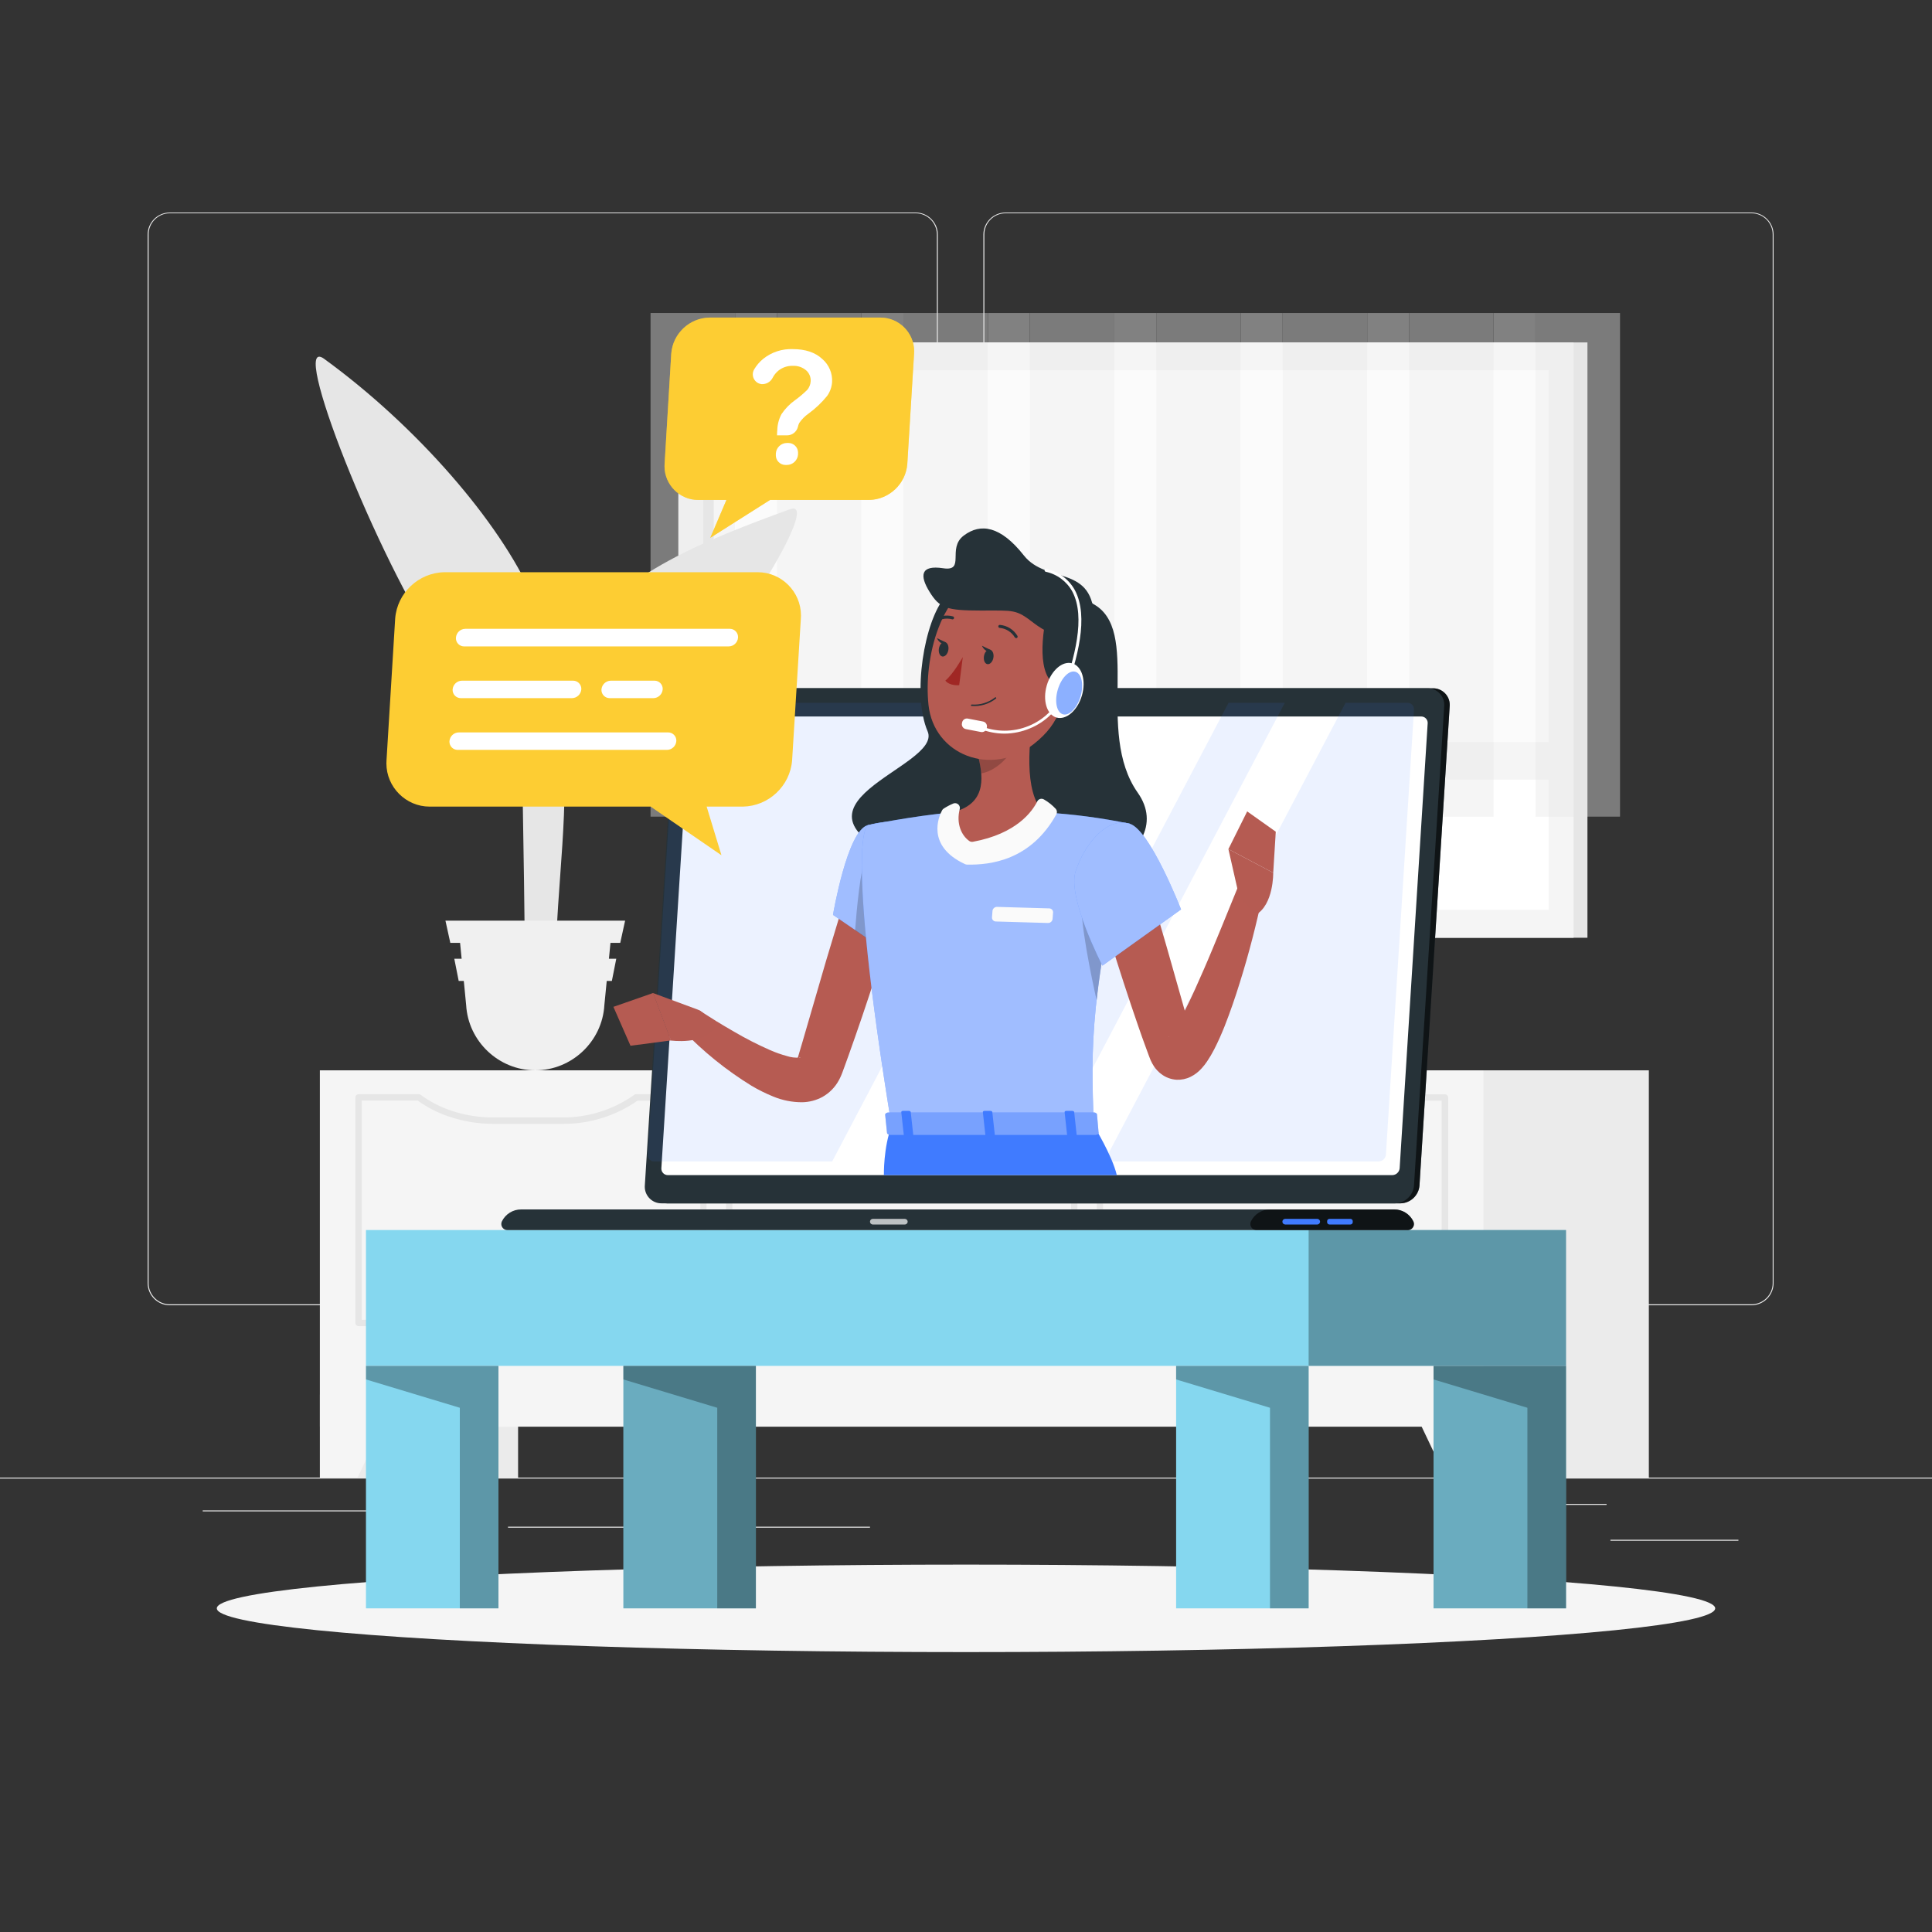 <?xml version="1.0" encoding="UTF-8" standalone="no"?>
<!DOCTYPE svg PUBLIC "-//W3C//DTD SVG 1.1//EN" "http://www.w3.org/Graphics/SVG/1.1/DTD/svg11.dtd">
<svg width="100%" height="100%" viewBox="0 0 500 500" version="1.1" xmlns="http://www.w3.org/2000/svg" xmlns:xlink="http://www.w3.org/1999/xlink" xml:space="preserve" xmlns:serif="http://www.serif.com/" style="fill-rule:evenodd;clip-rule:evenodd;stroke-linejoin:round;stroke-miterlimit:2;">
    <rect x="0" y="0" width="500" height="500" fill="#333333" stroke="none"/>
    <g id="freepik--background-complete--inject-2">
        <rect x="0" y="382.4" width="500" height="0.25" style="fill:rgb(235,235,235);"/>
        <rect x="416.78" y="398.49" width="33.12" height="0.25" style="fill:rgb(235,235,235);"/>
        <rect x="322.53" y="401.21" width="8.69" height="0.25" style="fill:rgb(235,235,235);"/>
        <rect x="396.59" y="389.21" width="19.19" height="0.25" style="fill:rgb(235,235,235);"/>
        <rect x="52.46" y="390.89" width="43.19" height="0.25" style="fill:rgb(235,235,235);"/>
        <rect x="104.56" y="390.89" width="6.33" height="0.25" style="fill:rgb(235,235,235);"/>
        <rect x="131.47" y="395.11" width="93.68" height="0.25" style="fill:rgb(235,235,235);"/>
        <path d="M237,337.8L43.91,337.8C40.781,337.795 38.21,335.219 38.21,332.09L38.21,60.66C38.237,57.55 40.8,55.005 43.91,55L237,55C240.132,55 242.71,57.578 242.71,60.71L242.71,332.09C242.71,335.222 240.132,337.8 237,337.8ZM43.91,55.2C40.919,55.205 38.46,57.669 38.46,60.66L38.46,332.09C38.46,335.081 40.919,337.545 43.91,337.55L237,337.55C239.993,337.545 242.455,335.083 242.46,332.09L242.46,60.66C242.455,57.667 239.993,55.205 237,55.2L43.91,55.2Z" style="fill:rgb(235,235,235);fill-rule:nonzero;"/>
        <path d="M453.31,337.8L260.21,337.8C257.08,337.795 254.505,335.22 254.5,332.09L254.5,60.66C254.533,57.549 257.098,55.005 260.21,55L453.31,55C456.416,55.011 458.973,57.554 459,60.66L459,332.09C459,335.215 456.435,337.789 453.31,337.8ZM260.21,55.2C257.217,55.205 254.755,57.667 254.75,60.66L254.75,332.09C254.755,335.083 257.217,337.545 260.21,337.55L453.31,337.55C456.303,337.545 458.765,335.083 458.77,332.09L458.77,60.66C458.765,57.667 456.303,55.205 453.31,55.2L260.21,55.2Z" style="fill:rgb(235,235,235);fill-rule:nonzero;"/>
        <g transform="matrix(-1,-7.65714e-16,7.65714e-16,-1,589.96,331.3)">
            <rect x="179.13" y="88.61" width="231.69" height="154.07" style="fill:rgb(230,230,230);"/>
        </g>
        <g transform="matrix(-1,-7.65714e-16,7.65714e-16,-1,582.79,331.3)">
            <rect x="175.55" y="88.61" width="231.69" height="154.07" style="fill:rgb(245,245,245);"/>
        </g>
        <g transform="matrix(-3.82857e-16,1,-1,-3.82857e-16,457.04,-125.75)">
            <rect x="221.59" y="56.24" width="139.61" height="218.82" style="fill:white;"/>
        </g>
        <g transform="matrix(-3.82857e-16,1,-1,-3.82857e-16,348.99,-17.69)">
            <rect x="113.54" y="164.29" width="139.61" height="2.71" style="fill:rgb(230,230,230);"/>
        </g>
        <g transform="matrix(-1,-7.65714e-16,7.65714e-16,-1,582.79,393.82)">
            <rect x="178.21" y="192.06" width="226.37" height="9.71" style="fill:rgb(245,245,245);"/>
        </g>
        <g opacity="0.4">
            <rect x="168.36" y="81.01" width="21.87" height="130.34" style="fill:rgb(230,230,230);"/>
            <g transform="matrix(-1,-7.65714e-16,7.65714e-16,-1,391.32,281.89)">
                <rect x="190.24" y="81.01" width="10.84" height="119.87" style="fill:rgb(245,245,245);"/>
            </g>
            <rect x="201.08" y="81.01" width="21.87" height="130.34" style="fill:rgb(230,230,230);"/>
            <g transform="matrix(-1,-7.65714e-16,7.65714e-16,-1,456.75,281.89)">
                <rect x="222.95" y="81.01" width="10.84" height="119.87" style="fill:rgb(245,245,245);"/>
            </g>
            <rect x="233.8" y="81.01" width="21.87" height="130.34" style="fill:rgb(230,230,230);"/>
            <g transform="matrix(-1,-7.65714e-16,7.65714e-16,-1,522.19,281.89)">
                <rect x="255.67" y="81.01" width="10.84" height="119.87" style="fill:rgb(245,245,245);"/>
            </g>
            <rect x="266.52" y="81.01" width="21.87" height="130.34" style="fill:rgb(230,230,230);"/>
            <g transform="matrix(-1,-7.65714e-16,7.65714e-16,-1,587.63,281.89)">
                <rect x="288.39" y="81.01" width="10.84" height="119.87" style="fill:rgb(245,245,245);"/>
            </g>
            <rect x="299.24" y="81.01" width="21.87" height="130.34" style="fill:rgb(230,230,230);"/>
            <g transform="matrix(-1,-7.65714e-16,7.65714e-16,-1,653.06,281.89)">
                <rect x="321.11" y="81.01" width="10.84" height="119.87" style="fill:rgb(245,245,245);"/>
            </g>
            <rect x="331.95" y="81.01" width="21.87" height="130.34" style="fill:rgb(230,230,230);"/>
            <g transform="matrix(-1,-7.65714e-16,7.65714e-16,-1,718.5,281.89)">
                <rect x="353.83" y="81.01" width="10.84" height="119.87" style="fill:rgb(245,245,245);"/>
            </g>
            <rect x="364.67" y="81.01" width="21.87" height="130.34" style="fill:rgb(230,230,230);"/>
            <g transform="matrix(-1,-7.65714e-16,7.65714e-16,-1,783.94,281.89)">
                <rect x="386.55" y="81.01" width="10.84" height="119.87" style="fill:rgb(245,245,245);"/>
            </g>
            <rect x="397.39" y="81.01" width="21.87" height="130.34" style="fill:rgb(230,230,230);"/>
        </g>
        <g transform="matrix(-1,-7.65714e-16,7.65714e-16,-1,216.87,659.4)">
            <rect x="82.79" y="277" width="51.29" height="105.4" style="fill:rgb(235,235,235);"/>
        </g>
        <path d="M92.53,382.4L82.79,382.4L82.79,360.93L102.75,360.93L92.53,382.4Z" style="fill:rgb(245,245,245);fill-rule:nonzero;"/>
        <g transform="matrix(-1,-7.65714e-16,7.65714e-16,-1,802.15,659.4)">
            <rect x="375.43" y="277" width="51.29" height="105.4" style="fill:rgb(235,235,235);"/>
        </g>
        <g transform="matrix(-1,-7.65714e-16,7.65714e-16,-1,466.72,646.23)">
            <rect x="82.79" y="277" width="301.14" height="92.23" style="fill:rgb(245,245,245);"/>
        </g>
        <path d="M373.92,343.21L284.65,343.21C284.2,343.21 283.83,342.84 283.83,342.39L283.83,284C283.83,283.55 284.2,283.18 284.65,283.18L301.13,283.18C301.307,283.176 301.48,283.233 301.62,283.34C304.07,285.131 306.786,286.525 309.67,287.47C313.147,288.621 316.787,289.202 320.45,289.19L338.11,289.19C344.864,289.309 351.484,287.269 357,283.37C357.137,283.264 357.307,283.208 357.48,283.21L373.97,283.21C374.42,283.21 374.79,283.58 374.79,284.03L374.79,342.39C374.79,342.391 374.79,342.391 374.79,342.392C374.79,342.841 374.42,343.212 373.97,343.212C373.953,343.212 373.937,343.211 373.92,343.21ZM285.47,341.57L373.1,341.57L373.1,284.85L357.7,284.85C351.96,288.85 345.106,290.95 338.11,290.85L320.45,290.85C316.61,290.862 312.794,290.251 309.15,289.04C306.192,288.069 303.4,286.653 300.87,284.84L285.47,284.84L285.47,341.57Z" style="fill:rgb(230,230,230);fill-rule:nonzero;"/>
        <path d="M278,343.21L188.72,343.21C188.27,343.21 187.9,342.84 187.9,342.39L187.9,284C187.9,283.55 188.27,283.18 188.72,283.18L204.31,283.18C204.487,283.176 204.66,283.233 204.8,283.34C207.232,285.13 209.932,286.524 212.8,287.47C216.277,288.621 219.917,289.202 223.58,289.19L241.24,289.19C247.971,289.289 254.562,287.239 260.05,283.34C260.192,283.235 260.364,283.179 260.54,283.18L278,283.18C278.003,283.18 278.007,283.18 278.01,283.18C278.454,283.18 278.82,283.546 278.82,283.99C278.82,283.993 278.82,283.997 278.82,284L278.82,342.36C278.82,342.37 278.821,342.38 278.821,342.39C278.821,342.84 278.45,343.21 278.001,343.21C278,343.21 278,343.21 278,343.21ZM189.55,341.57L277.18,341.57L277.18,284.85L260.86,284.85C255.127,288.849 248.28,290.948 241.29,290.85L223.63,290.85C219.79,290.862 215.974,290.251 212.33,289.04C209.367,288.076 206.57,286.659 204.04,284.84L189.54,284.84L189.55,341.57Z" style="fill:rgb(230,230,230);fill-rule:nonzero;"/>
        <path d="M182.07,343.21L92.8,343.21C92.35,343.21 91.98,342.84 91.98,342.39L91.98,284C91.98,283.997 91.98,283.993 91.98,283.99C91.98,283.546 92.346,283.18 92.79,283.18C92.793,283.18 92.797,283.18 92.8,283.18L108.39,283.18C108.563,283.178 108.733,283.234 108.87,283.34C111.304,285.126 114.004,286.52 116.87,287.47C120.35,288.621 123.994,289.202 127.66,289.19L145.32,289.19C152.057,289.288 158.654,287.238 164.15,283.34C164.29,283.233 164.463,283.176 164.64,283.18L182.02,283.18C182.47,283.18 182.84,283.55 182.84,284L182.84,342.36C182.857,342.803 182.512,343.183 182.07,343.21ZM93.62,341.57L181.25,341.57L181.25,284.85L165,284.85C159.263,288.849 152.413,290.948 145.42,290.85L127.71,290.85C123.87,290.864 120.053,290.253 116.41,289.04C113.447,288.076 110.65,286.659 108.12,284.84L93.62,284.84L93.62,341.57Z" style="fill:rgb(230,230,230);fill-rule:nonzero;"/>
        <path d="M374.19,382.4L383.93,382.4L383.93,360.93L363.98,360.93L374.19,382.4Z" style="fill:rgb(245,245,245);fill-rule:nonzero;"/>
        <path d="M143.94,259.34L135.85,259.34C135.91,253.74 135.85,239.52 135.28,206.95C134.28,147.95 132.41,144.31 132.41,144.31L142,173.45C144.277,180.303 145.603,187.436 145.94,194.65C147,217.37 143,235.51 143.94,259.34Z" style="fill:rgb(230,230,230);fill-rule:nonzero;"/>
        <path d="M150.09,164.66C160.88,148.33 182.42,139.81 204.44,131.79C213.08,128.64 188.82,167.71 171.18,185.43C157.48,199.19 144.18,198.88 140.25,212.43C139.49,196.69 140.79,178.73 150.09,164.66Z" style="fill:rgb(230,230,230);fill-rule:nonzero;"/>
        <path d="M137.73,154.18C129.27,135.08 107.9,110.31 83.88,92.86C74.45,86.01 97.72,144.86 114.13,168.92C126.91,187.68 138.83,199.1 140.69,212.48C148.75,195.74 146.18,173.27 137.73,154.18Z" style="fill:rgb(230,230,230);fill-rule:nonzero;"/>
        <path d="M138.53,277C147.97,277 155.872,269.535 156.41,260.11L158,243.92L119.06,243.92L120.64,260.11C121.183,269.537 129.088,277 138.53,277Z" style="fill:rgb(240,240,240);fill-rule:nonzero;"/>
        <path d="M116.54,244.01L160.52,244.01L161.78,238.26L115.28,238.26L116.54,244.01Z" style="fill:rgb(240,240,240);fill-rule:nonzero;"/>
        <path d="M118.71,253.87L158.35,253.87L159.49,248.12L117.57,248.12L118.71,253.87Z" style="fill:rgb(240,240,240);fill-rule:nonzero;"/>
    </g>
    <g id="freepik--Shadow--inject-2">
        <ellipse id="freepik--path--inject-2" cx="250" cy="416.24" rx="193.89" ry="11.32" style="fill:rgb(245,245,245);"/>
    </g>
    <g id="freepik--Table--inject-2">
        <rect x="94.71" y="318.33" width="310.57" height="35.16" style="fill:rgb(133,215,239);"/>
        <rect x="338.67" y="318.33" width="66.62" height="35.16" style="fill-opacity:0.3;"/>
        <rect x="94.71" y="353.49" width="34.29" height="62.75" style="fill:rgb(133,215,239);"/>
        <path d="M94.72,353.49L94.72,357L119,364.33L119,416.24L129,416.24L129,353.49L94.72,353.49Z" style="fill-opacity:0.3;fill-rule:nonzero;"/>
        <rect x="371" y="353.49" width="34.29" height="62.75" style="fill:rgb(133,215,239);"/>
        <rect x="371" y="353.49" width="34.29" height="62.75" style="fill-opacity:0.2;"/>
        <path d="M371,353.49L371,357L395.29,364.33L395.29,416.24L405.29,416.24L405.29,353.49L371,353.49Z" style="fill-opacity:0.3;fill-rule:nonzero;"/>
        <rect x="304.38" y="353.49" width="34.29" height="62.75" style="fill:rgb(133,215,239);"/>
        <path d="M304.38,353.49L304.38,357L328.67,364.33L328.67,416.24L338.67,416.24L338.67,353.49L304.38,353.49Z" style="fill-opacity:0.3;fill-rule:nonzero;"/>
        <rect x="161.33" y="353.49" width="34.29" height="62.75" style="fill:rgb(133,215,239);"/>
        <rect x="161.33" y="353.49" width="34.29" height="62.75" style="fill-opacity:0.2;"/>
        <path d="M161.33,353.49L161.33,357L185.62,364.33L185.62,416.24L195.62,416.24L195.62,353.49L161.33,353.49Z" style="fill-opacity:0.3;fill-rule:nonzero;"/>
    </g>
    <g id="freepik--Character--inject-2">
        <path d="M362.48,311.42L172.6,311.42C172.589,311.42 172.579,311.42 172.568,311.42C170.22,311.42 168.288,309.488 168.288,307.14C168.288,307.033 168.292,306.927 168.3,306.82L176.12,182.73C176.324,180.181 178.453,178.178 181.01,178.13L370.88,178.13C370.891,178.13 370.901,178.13 370.912,178.13C373.26,178.13 375.192,180.062 375.192,182.41C375.192,182.517 375.188,182.623 375.18,182.73L367.36,306.82C367.156,309.366 365.033,311.367 362.48,311.42Z" style="fill:rgb(38,50,56);fill-rule:nonzero;"/>
        <path d="M362.48,311.42L172.6,311.42C172.589,311.42 172.579,311.42 172.568,311.42C170.22,311.42 168.288,309.488 168.288,307.14C168.288,307.033 168.292,306.927 168.3,306.82L176.12,182.73C176.324,180.181 178.453,178.178 181.01,178.13L370.88,178.13C370.891,178.13 370.901,178.13 370.912,178.13C373.26,178.13 375.192,180.062 375.192,182.41C375.192,182.517 375.188,182.623 375.18,182.73L367.36,306.82C367.156,309.366 365.033,311.367 362.48,311.42Z" style="fill-opacity:0.6;fill-rule:nonzero;"/>
        <path d="M361.06,311.42L171.19,311.42C171.176,311.42 171.162,311.42 171.148,311.42C168.8,311.42 166.868,309.488 166.868,307.14C166.868,307.033 166.872,306.927 166.88,306.82L174.7,182.73C174.904,180.181 177.033,178.178 179.59,178.13L369.46,178.13C369.474,178.13 369.489,178.13 369.503,178.13C371.845,178.13 373.773,180.057 373.773,182.4C373.773,182.51 373.769,182.62 373.76,182.73L365.94,306.82C365.736,309.366 363.613,311.367 361.06,311.42Z" style="fill:rgb(38,50,56);fill-rule:nonzero;"/>
        <path d="M360.82,313L134.89,313C132.771,312.981 130.821,314.186 129.89,316.09C129.789,316.302 129.736,316.535 129.736,316.77C129.736,317.637 130.449,318.35 131.316,318.35C131.324,318.35 131.332,318.35 131.34,318.35L364.32,318.35C364.328,318.35 364.336,318.35 364.344,318.35C365.211,318.35 365.924,317.637 365.924,316.77C365.924,316.535 365.871,316.302 365.77,316.09C364.851,314.199 362.923,312.995 360.82,313Z" style="fill:rgb(38,50,56);fill-rule:nonzero;"/>
        <path d="M360.82,313L328.69,313C326.587,312.993 324.657,314.197 323.74,316.09C323.639,316.302 323.586,316.535 323.586,316.77C323.586,317.637 324.299,318.35 325.166,318.35C325.171,318.35 325.175,318.35 325.18,318.35L364.32,318.35C364.328,318.35 364.336,318.35 364.344,318.35C365.211,318.35 365.924,317.637 365.924,316.77C365.924,316.535 365.871,316.302 365.77,316.09C364.851,314.199 362.923,312.995 360.82,313Z" style="fill-opacity:0.6;fill-rule:nonzero;"/>
        <path d="M340.9,316.9L332.6,316.9C332.203,316.895 331.88,316.567 331.88,316.17C331.88,315.773 332.203,315.445 332.6,315.44L340.9,315.44C341.3,315.44 341.63,315.77 341.63,316.17C341.63,316.57 341.3,316.9 340.9,316.9Z" style="fill:rgb(64,123,255);fill-rule:nonzero;"/>
        <path d="M234.17,316.9L225.88,316.9C225.48,316.9 225.15,316.57 225.15,316.17C225.15,315.77 225.48,315.44 225.88,315.44L234.17,315.44C234.57,315.44 234.9,315.77 234.9,316.17C234.9,316.57 234.57,316.9 234.17,316.9Z" style="fill:white;fill-opacity:0.7;fill-rule:nonzero;"/>
        <path d="M350.09,316.04C350.09,315.709 349.821,315.44 349.49,315.44L344.06,315.44C343.729,315.44 343.46,315.709 343.46,316.04L343.46,316.3C343.46,316.631 343.729,316.9 344.06,316.9L349.49,316.9C349.821,316.9 350.09,316.631 350.09,316.3L350.09,316.04Z" style="fill:rgb(64,123,255);"/>
        <path d="M171.16,302.34L178.42,187.21C178.497,186.22 179.327,185.442 180.32,185.43L367.81,185.43C367.818,185.43 367.827,185.43 367.835,185.43C368.74,185.43 369.485,186.175 369.485,187.08C369.485,187.123 369.483,187.167 369.48,187.21L362.23,302.34C362.148,303.332 361.315,304.108 360.32,304.12L172.84,304.12C172.835,304.12 172.831,304.12 172.826,304.12C171.91,304.12 171.156,303.366 171.156,302.45C171.156,302.413 171.158,302.377 171.16,302.34Z" style="fill:white;fill-rule:nonzero;"/>
        <path d="M277.82,181.88L215.37,300.58L169.3,300.58C169.292,300.58 169.283,300.58 169.275,300.58C168.364,300.58 167.615,299.831 167.615,298.92C167.615,298.877 167.617,298.833 167.62,298.79L174.88,183.67C174.957,182.678 175.785,181.898 176.78,181.88L277.82,181.88Z" style="fill:rgb(64,123,255);fill-opacity:0.1;fill-rule:nonzero;"/>
        <path d="M332.51,181.88L270.06,300.58L255.5,300.58L317.95,181.88L332.51,181.88Z" style="fill:rgb(64,123,255);fill-opacity:0.1;fill-rule:nonzero;"/>
        <path d="M365.94,183.67L358.68,298.79C358.608,299.784 357.777,300.567 356.78,300.58L285.78,300.58L348.23,181.88L364.23,181.88C364.245,181.88 364.26,181.879 364.274,181.879C365.19,181.879 365.944,182.633 365.944,183.549C365.944,183.59 365.943,183.63 365.94,183.67Z" style="fill:rgb(64,123,255);fill-opacity:0.1;fill-rule:nonzero;"/>
        <path d="M275.63,182C275.574,182.748 274.95,183.337 274.2,183.35C274.195,183.35 274.191,183.35 274.186,183.35C273.5,183.35 272.936,182.786 272.936,182.1C272.936,182.067 272.937,182.033 272.94,182C272.992,181.25 273.618,180.659 274.37,180.65C274.375,180.65 274.379,180.65 274.384,180.65C275.07,180.65 275.634,181.214 275.634,181.9C275.634,181.933 275.633,181.967 275.63,182Z" style="fill:white;fill-opacity:0.4;fill-rule:nonzero;"/>
        <path d="M244.65,154.39C239.18,160.65 236.02,179.84 240.07,189.28C244.12,198.72 197.13,208.17 235.9,223.51C274.67,238.85 305.68,221.06 294.46,205.17C283.24,189.28 295.67,162.82 282.68,156.17C270.94,150.11 255.61,141.84 244.65,154.39Z" style="fill:rgb(38,50,56);fill-rule:nonzero;"/>
        <path d="M233.06,231.66C231.01,238.66 228.83,245.66 226.57,252.66C224.31,259.66 221.96,266.58 219.47,273.53L218.52,276.15L218.04,277.46L217.89,277.85L217.65,278.44C217.5,278.82 217.27,279.23 217.07,279.62C216.093,281.405 214.634,282.881 212.86,283.88C211.25,284.754 209.452,285.228 207.62,285.26C205.051,285.272 202.504,284.773 200.13,283.79C198.187,283.001 196.305,282.069 194.5,281C187.943,276.968 181.934,272.108 176.62,266.54L180.93,261.46C182.38,262.39 183.93,263.38 185.43,264.31C186.93,265.24 188.5,266.14 190.02,267.03C192.998,268.773 196.073,270.346 199.23,271.74C200.668,272.374 202.153,272.899 203.67,273.31C204.719,273.658 205.829,273.787 206.93,273.69C207.21,273.69 207.16,273.53 206.93,273.62C206.7,273.71 206.45,273.97 206.44,273.94C206.43,273.91 206.44,273.94 206.44,273.88C206.445,273.86 206.445,273.84 206.44,273.82L206.52,273.57L206.9,272.28L207.67,269.68L213.78,248.68C215.86,241.68 218,234.68 220.2,227.68L233.06,231.66Z" style="fill:rgb(182,91,82);fill-rule:nonzero;"/>
        <path d="M180.62,261.3L169,257L173.61,269.28C173.61,269.28 181.81,270.46 184.99,266.15L182.4,262.68C181.951,262.059 181.333,261.58 180.62,261.3Z" style="fill:rgb(181,91,82);fill-rule:nonzero;"/>
        <path d="M158.75,260.57L163.17,270.64L173.66,269.26L169.04,256.98L158.75,260.57Z" style="fill:rgb(181,91,82);fill-rule:nonzero;"/>
        <path d="M224.58,213.55C219.26,214.9 215.58,236.77 215.58,236.77L230.23,246.77C230.23,246.77 244.23,224.71 240.18,218.87C235.88,212.74 232.33,211.58 224.58,213.55Z" style="fill:rgb(64,123,255);fill-rule:nonzero;"/>
        <path d="M224.58,213.55C219.26,214.9 215.58,236.77 215.58,236.77L230.23,246.77C230.23,246.77 244.23,224.71 240.18,218.87C235.88,212.74 232.33,211.58 224.58,213.55Z" style="fill:white;fill-opacity:0.5;fill-rule:nonzero;"/>
        <path d="M224.1,221.5L235.47,224.13L236.56,235.26C234.634,239.189 232.507,243.018 230.19,246.73L221.3,240.73C221.69,235.58 222.65,225 224.1,221.5Z" style="fill-opacity:0.2;fill-rule:nonzero;"/>
        <path d="M224.58,213.55C224.58,213.55 218.43,215.71 230.74,291.37L283.1,291.37C282.22,270.06 282.2,256.91 292.38,213.18C285.051,211.664 277.621,210.685 270.15,210.25C261.34,209.82 254.15,209.54 246.37,210.25C236.16,211.18 224.58,213.55 224.58,213.55Z" style="fill:rgb(64,123,255);fill-rule:nonzero;"/>
        <path d="M224.58,213.55C224.58,213.55 218.43,215.71 230.74,291.37L283.1,291.37C282.22,270.06 282.2,256.91 292.38,213.18C285.051,211.664 277.621,210.685 270.15,210.25C261.34,209.82 254.15,209.54 246.37,210.25C236.16,211.18 224.58,213.55 224.58,213.55Z" style="fill:white;fill-opacity:0.5;fill-rule:nonzero;"/>
        <path d="M280.06,233.48L286.82,239.24C285.38,246.89 284.41,253.24 283.82,258.93C282.53,253.25 279.31,237.83 280.06,233.48Z" style="fill-opacity:0.2;fill-rule:nonzero;"/>
        <path d="M267.79,183.47C266.29,191.12 264.79,205.14 270.15,210.25C270.15,210.25 265.15,221.71 251.9,221.71C238.65,221.71 246.37,210.25 246.37,210.25C254.9,208.25 254.68,201.88 253.2,195.94L267.79,183.47Z" style="fill:rgb(181,91,82);fill-rule:nonzero;"/>
        <path d="M268.45,207.39C267.19,209.94 263.13,215.77 251.79,217.85C251.475,217.908 251.149,217.843 250.88,217.67C248.76,216.19 247.44,213.06 248.37,209.43C248.4,209.322 248.415,209.211 248.415,209.1C248.415,208.419 247.855,207.86 247.175,207.86C247.016,207.86 246.858,207.89 246.71,207.95C245.839,208.315 245.002,208.756 244.21,209.27C244.036,209.385 243.895,209.544 243.8,209.73C242.97,211.29 239.61,218.93 249.75,223.64C249.912,223.709 250.084,223.75 250.26,223.76C256.26,223.88 266.75,222.7 273.38,210.76C273.621,210.32 273.578,209.776 273.27,209.38C272.379,208.405 271.344,207.572 270.2,206.91C270.003,206.784 269.774,206.717 269.541,206.717C269.08,206.717 268.657,206.978 268.45,207.39Z" style="fill:rgb(250,250,250);fill-rule:nonzero;"/>
        <path d="M271.23,238.87L257.73,238.48C257.728,238.48 257.726,238.48 257.724,238.48C257.175,238.48 256.724,238.029 256.724,237.48C256.724,237.443 256.726,237.407 256.73,237.37L256.86,235.7C256.94,235.121 257.446,234.689 258.03,234.7L271.53,235.09C271.532,235.09 271.535,235.09 271.537,235.09C272.086,235.09 272.537,235.541 272.537,236.09C272.537,236.13 272.535,236.17 272.53,236.21L272.4,237.87C272.32,238.449 271.814,238.881 271.23,238.87Z" style="fill:rgb(250,250,250);fill-rule:nonzero;"/>
        <path d="M261.84,188.56L253.2,195.93C253.571,197.312 253.818,198.724 253.94,200.15C257.19,199.68 261.67,196.1 262.02,192.69C262.211,191.314 262.15,189.914 261.84,188.56Z" style="fill-opacity:0.2;fill-rule:nonzero;"/>
        <path d="M277.87,169C275.46,181.57 274.71,186.94 267.47,192.61C256.58,201.15 241.67,195.43 240.29,182.4C239.04,170.67 243.19,152.09 256.29,148.65C257.752,148.261 259.259,148.065 260.772,148.065C270.344,148.065 278.222,155.942 278.222,165.515C278.222,166.685 278.104,167.853 277.87,169Z" style="fill:rgb(181,91,82);fill-rule:nonzero;"/>
        <path d="M270.72,159.7C269.16,167.57 268.79,178 276,178C283.21,178 288.86,165.73 282.64,156.12C276.42,146.51 271.63,155.06 270.72,159.7Z" style="fill:rgb(38,50,56);fill-rule:nonzero;"/>
        <path d="M283.18,160.67C283.18,169.23 272.4,165 267.63,161.31C262.86,157.62 262.63,158.02 253.79,158.01C244.95,158 243.18,157.39 240.57,153.17C237.96,148.95 238.2,146.17 244.08,147.06C249.96,147.95 245.02,141.95 249.4,138.62C253.78,135.29 258.97,136.13 264.96,143.73C270.95,151.33 283.18,145.84 283.18,160.67Z" style="fill:rgb(38,50,56);fill-rule:nonzero;"/>
        <g transform="matrix(0.281,-0.96,0.96,0.281,26.35,392.88)">
            <ellipse cx="275.47" cy="178.85" rx="7.3" ry="4.73" style="fill:white;"/>
        </g>
        <path d="M260,189.86C257.679,189.86 255.382,189.387 253.25,188.47C253.111,188.413 253.019,188.277 253.019,188.127C253.019,188.077 253.03,188.026 253.05,187.98C253.136,187.792 253.358,187.703 253.55,187.78C257.608,189.521 262.203,189.547 266.28,187.85C270.245,186.228 273.391,183.07 275,179.1C278,170.51 281.06,159.79 277.52,153.1C276.08,150.466 273.557,148.591 270.62,147.97C270.421,147.917 270.3,147.71 270.35,147.51C270.403,147.311 270.61,147.19 270.81,147.24C273.947,147.915 276.64,149.924 278.18,152.74C281.86,159.65 278.79,170.58 275.7,179.33C274.007,183.5 270.698,186.813 266.53,188.51C264.462,189.379 262.244,189.838 260,189.86Z" style="fill:white;fill-rule:nonzero;"/>
        <path d="M279.65,180.22C278.76,183.22 276.72,185.33 275.09,184.86C273.46,184.39 272.86,181.53 273.75,178.49C274.64,175.45 276.68,173.37 278.31,173.85C279.94,174.33 280.54,177.18 279.65,180.22Z" style="fill:rgb(64,123,255);fill-opacity:0.6;fill-rule:nonzero;"/>
        <g transform="matrix(0.982,0.189,-0.189,0.982,40.13,-44.34)">
            <path d="M255.34,187.67C255.34,186.969 254.771,186.4 254.07,186.4L250.08,186.4C249.379,186.4 248.81,186.969 248.81,187.67L248.81,187.9C248.81,188.601 249.379,189.17 250.08,189.17L254.07,189.17C254.771,189.17 255.34,188.601 255.34,187.9L255.34,187.67Z" style="fill:white;"/>
        </g>
        <path d="M249.17,170.05C249.17,170.05 246.85,174.26 244.65,176.15C245.84,177.6 248.24,177.32 248.24,177.32L249.17,170.05Z" style="fill:rgb(160,39,36);fill-rule:nonzero;"/>
        <path d="M251.38,182.7L251.47,182.7C253.736,182.879 255.989,182.193 257.77,180.78C257.846,180.703 257.846,180.577 257.77,180.5C257.734,180.464 257.686,180.444 257.635,180.444C257.584,180.444 257.536,180.464 257.5,180.5C255.799,181.837 253.658,182.49 251.5,182.33C251.49,182.328 251.48,182.327 251.469,182.327C251.372,182.327 251.289,182.403 251.28,182.5C251.269,182.581 251.309,182.66 251.38,182.7Z" style="fill:rgb(38,50,56);fill-rule:nonzero;"/>
        <path d="M262.82,165.1C262.935,165.164 263.075,165.164 263.19,165.1C263.367,164.982 263.42,164.742 263.31,164.56C262.341,162.937 260.644,161.878 258.76,161.72C258.544,161.72 258.365,161.894 258.36,162.11C258.36,162.32 258.53,162.495 258.74,162.5C260.363,162.655 261.818,163.578 262.65,164.98C262.695,165.035 262.754,165.076 262.82,165.1Z" style="fill:rgb(38,50,56);fill-rule:nonzero;"/>
        <path d="M257.09,170.22C256.92,171.22 256.23,171.99 255.55,171.88C254.87,171.77 254.48,170.88 254.65,169.8C254.82,168.72 255.52,168.03 256.19,168.14C256.86,168.25 257.27,169.19 257.09,170.22Z" style="fill:rgb(38,50,56);fill-rule:nonzero;"/>
        <path d="M245.43,168.24C245.26,169.24 244.57,170.01 243.89,169.9C243.21,169.79 242.82,168.85 242.99,167.82C243.16,166.79 243.86,166.04 244.53,166.16C245.2,166.28 245.61,167.2 245.43,168.24Z" style="fill:rgb(38,50,56);fill-rule:nonzero;"/>
        <path d="M244.82,166.27L242.46,165.13C242.46,165.13 243.4,167.28 244.82,166.27Z" style="fill:rgb(38,50,56);fill-rule:nonzero;"/>
        <path d="M256.48,168.25L254.12,167.12C254.12,167.12 255.06,169.27 256.48,168.25Z" style="fill:rgb(38,50,56);fill-rule:nonzero;"/>
        <path d="M241.47,161.27C241.593,161.343 241.747,161.343 241.87,161.27C243.121,160.218 244.812,159.844 246.39,160.27C246.432,160.285 246.476,160.292 246.52,160.292C246.735,160.292 246.912,160.115 246.912,159.9C246.912,159.734 246.807,159.585 246.65,159.53C244.83,159.012 242.867,159.416 241.4,160.61C241.302,160.679 241.243,160.792 241.243,160.912C241.243,160.999 241.274,161.083 241.33,161.15C241.363,161.203 241.412,161.245 241.47,161.27Z" style="fill:rgb(38,50,56);fill-rule:nonzero;"/>
        <path d="M228.75,304.12C228.75,304.12 228.61,296.96 230.75,291.37L283.1,291.37C283.1,291.37 287.81,298.97 289.03,304.12L228.75,304.12Z" style="fill:rgb(64,123,255);fill-rule:nonzero;"/>
        <path d="M283.89,288.3L284.3,292.98C284.49,293.35 284.06,293.72 283.45,293.72L230.45,293.72C229.98,293.72 229.59,293.49 229.56,293.19L229.08,288.5C229.08,288.18 229.46,287.9 229.98,287.9L282.98,287.9C283.332,287.862 283.679,288.015 283.89,288.3Z" style="fill:rgb(64,123,255);fill-rule:nonzero;"/>
        <path d="M283.89,288.3L284.3,292.98C284.49,293.35 284.06,293.72 283.45,293.72L230.45,293.72C229.98,293.72 229.59,293.49 229.56,293.19L229.08,288.5C229.08,288.18 229.46,287.9 229.98,287.9L282.98,287.9C283.332,287.862 283.679,288.015 283.89,288.3Z" style="fill:rgb(250,250,250);fill-opacity:0.3;fill-rule:nonzero;"/>
        <path d="M276.76,294.22L278.18,294.22C278.47,294.22 278.68,294.08 278.66,293.9L278,287.81C278,287.63 277.73,287.49 277.45,287.49L276,287.49C275.71,287.49 275.5,287.63 275.52,287.81L276.18,293.9C276.23,294.08 276.48,294.22 276.76,294.22Z" style="fill:rgb(64,123,255);fill-rule:nonzero;"/>
        <path d="M234.47,294.22L235.89,294.22C236.17,294.22 236.39,294.08 236.37,293.9L235.7,287.81C235.7,287.63 235.44,287.49 235.15,287.49L233.73,287.49C233.45,287.49 233.23,287.63 233.25,287.81L233.92,293.9C233.94,294.08 234.19,294.22 234.47,294.22Z" style="fill:rgb(64,123,255);fill-rule:nonzero;"/>
        <path d="M255.62,294.22L257,294.22C257.28,294.22 257.5,294.08 257.48,293.9L256.81,287.81C256.81,287.63 256.54,287.49 256.26,287.49L254.84,287.49C254.56,287.49 254.34,287.63 254.36,287.81L255.03,293.9C255.09,294.08 255.33,294.22 255.62,294.22Z" style="fill:rgb(64,123,255);fill-rule:nonzero;"/>
        <path d="M296.86,228C299.16,235.467 301.37,242.973 303.49,250.52L306.68,261.78L308.27,267.38L308.87,269.45L308.92,269.61L308.76,269.36C308.507,268.998 308.196,268.68 307.84,268.42C307.058,267.851 306.126,267.521 305.16,267.47C304.43,267.435 303.702,267.579 303.04,267.89C302.32,268.28 302.39,268.37 302.45,268.3C302.62,268.153 302.774,267.988 302.91,267.81C303.381,267.221 303.816,266.603 304.21,265.96C305.09,264.52 305.96,262.9 306.78,261.24C308.48,257.92 310.01,254.4 311.56,250.86C313.11,247.32 314.56,243.74 316.06,240.13C317.56,236.52 318.99,232.89 320.47,229.31L326.86,231.21C325.2,239.01 323.26,246.67 320.86,254.3C319.68,258.13 318.37,261.92 316.86,265.76C316.08,267.68 315.25,269.6 314.22,271.59C313.671,272.667 313.056,273.708 312.38,274.71C311.96,275.338 311.492,275.933 310.98,276.49C310.168,277.411 309.183,278.162 308.08,278.7C306.979,279.235 305.763,279.489 304.54,279.44C303.09,279.359 301.697,278.847 300.54,277.97C299.802,277.414 299.164,276.738 298.65,275.97C298.325,275.477 298.041,274.959 297.8,274.42C297.71,274.2 297.61,273.97 297.54,273.77L297.35,273.28L297.09,272.57L296.57,271.16C295.89,269.29 295.2,267.42 294.57,265.55C293.29,261.81 292.01,258.08 290.81,254.33C288.357,246.837 286.07,239.307 283.95,231.74L296.86,228Z" style="fill:rgb(182,91,82);fill-rule:nonzero;"/>
        <path d="M292.38,213.18C297.63,214.77 305.66,235.36 305.66,235.36L285.31,249.91C285.31,249.91 276.16,232.31 278.36,225.53C280.66,218.47 286.4,211.36 292.38,213.18Z" style="fill:rgb(64,123,255);fill-rule:nonzero;"/>
        <path d="M292.38,213.18C297.63,214.77 305.66,235.36 305.66,235.36L285.31,249.91C285.31,249.91 276.16,232.31 278.36,225.53C280.66,218.47 286.4,211.36 292.38,213.18Z" style="fill:white;fill-opacity:0.5;fill-rule:nonzero;"/>
        <path d="M320.7,232.05L317.91,219.75L329.51,225.87C329.51,225.87 329.65,234.15 324.97,236.76L320.7,232.05Z" style="fill:rgb(181,91,82);fill-rule:nonzero;"/>
        <path d="M322.77,209.99L330.17,215.24L329.51,225.87L317.91,219.75L322.77,209.99Z" style="fill:rgb(181,91,82);fill-rule:nonzero;"/>
    </g>
    <g id="freepik--Chat--inject-2">
        <path d="M115,148.09L196,148.09C196.037,148.09 196.073,148.089 196.11,148.089C202.243,148.089 207.29,153.136 207.29,159.269C207.29,159.543 207.28,159.817 207.26,160.09L205,196.75C204.488,203.403 198.932,208.636 192.26,208.75L182.88,208.75L186.71,221.34L168.39,208.75L111.29,208.75C111.253,208.75 111.217,208.751 111.18,208.751C105.047,208.751 100,203.704 100,197.571C100,197.297 100.01,197.023 100.03,196.75L102.27,160.09C102.782,153.441 108.332,148.209 115,148.09Z" style="fill:rgb(253,205,51);fill-rule:nonzero;"/>
        <path d="M188.58,167.29L120.08,167.29C118.932,167.284 117.991,166.338 117.991,165.19C117.991,165.127 117.994,165.063 118,165C118.092,163.749 119.136,162.762 120.39,162.74L188.9,162.74C190.056,162.743 191.005,163.694 191.005,164.85C191.005,164.9 191.004,164.95 191,165C190.926,166.276 189.858,167.287 188.58,167.29Z" style="fill:white;fill-rule:nonzero;"/>
        <path d="M148,180.68L119.26,180.68C119.255,180.68 119.25,180.68 119.245,180.68C118.087,180.68 117.135,179.728 117.135,178.57C117.135,178.52 117.136,178.47 117.14,178.42C117.233,177.165 118.282,176.177 119.54,176.16L148.31,176.16C148.318,176.16 148.327,176.16 148.335,176.16C149.493,176.16 150.445,177.112 150.445,178.27C150.445,178.32 150.444,178.37 150.44,178.42C150.341,179.688 149.271,180.679 148,180.68Z" style="fill:white;fill-rule:nonzero;"/>
        <path d="M172.63,194.07L118.44,194.07C118.435,194.07 118.43,194.07 118.425,194.07C117.267,194.07 116.315,193.118 116.315,191.96C116.315,191.91 116.316,191.86 116.32,191.81C116.408,190.553 117.46,189.562 118.72,189.55L172.91,189.55C172.919,189.55 172.927,189.55 172.936,189.55C174.088,189.55 175.036,190.498 175.036,191.65C175.036,191.703 175.034,191.757 175.03,191.81C174.937,193.065 173.888,194.053 172.63,194.07Z" style="fill:white;fill-rule:nonzero;"/>
        <path d="M169.11,180.68L157.78,180.68C157.775,180.68 157.77,180.68 157.765,180.68C156.607,180.68 155.655,179.728 155.655,178.57C155.655,178.52 155.656,178.47 155.66,178.42C155.757,177.167 156.804,176.182 158.06,176.16L169.38,176.16C169.389,176.16 169.397,176.16 169.406,176.16C170.558,176.16 171.506,177.108 171.506,178.26C171.506,178.313 171.504,178.367 171.5,178.42C171.408,179.671 170.364,180.658 169.11,180.68Z" style="fill:white;fill-rule:nonzero;"/>
        <path d="M227.79,82.19L183.63,82.19C178.438,82.268 174.111,86.342 173.72,91.52L172,120.06C171.985,120.266 171.978,120.473 171.978,120.68C171.978,125.459 175.91,129.39 180.688,129.39C180.715,129.39 180.743,129.39 180.77,129.39L188,129.39L183.82,139.19L199.28,129.39L224.9,129.39C230.092,129.312 234.419,125.238 234.81,120.06L236.56,91.52C236.575,91.314 236.582,91.107 236.582,90.9C236.582,86.121 232.65,82.19 227.872,82.19C227.845,82.19 227.817,82.19 227.79,82.19Z" style="fill:rgb(253,205,51);fill-rule:nonzero;"/>
        <g opacity="0.5">
            <path d="M227.79,82.19L183.63,82.19C178.438,82.268 174.111,86.342 173.72,91.52L172,120.06C171.985,120.266 171.978,120.473 171.978,120.68C171.978,125.459 175.91,129.39 180.688,129.39C180.715,129.39 180.743,129.39 180.77,129.39L188,129.39L183.82,139.19L199.28,129.39L224.9,129.39C230.092,129.312 234.419,125.238 234.81,120.06L236.56,91.52C236.575,91.314 236.582,91.107 236.582,90.9C236.582,86.121 232.65,82.19 227.872,82.19C227.845,82.19 227.817,82.19 227.79,82.19Z" style="fill:rgb(253,205,51);fill-rule:nonzero;"/>
        </g>
        <path d="M206.5,110.46C206.188,111.749 205.026,112.666 203.7,112.67L201.09,112.67C201.09,111.93 201.15,111.48 201.16,111.32C201.198,109.879 201.567,108.465 202.24,107.19C203.185,105.768 204.385,104.534 205.78,103.55C206.892,102.744 207.942,101.855 208.92,100.89C209.439,100.276 209.747,99.512 209.8,98.71C209.88,97.634 209.454,96.58 208.65,95.86C207.68,95.029 206.425,94.606 205.15,94.68C203.809,94.643 202.498,95.083 201.45,95.92C200.827,96.434 200.317,97.07 199.95,97.79C199.399,98.863 198.252,99.503 197.05,99.41C195.784,99.253 194.822,98.165 194.822,96.889C194.822,96.412 194.957,95.944 195.21,95.54C195.813,94.527 196.588,93.627 197.5,92.88C199.667,91.138 202.392,90.239 205.17,90.35C208.44,90.35 210.98,91.2 212.81,92.91C214.545,94.402 215.483,96.626 215.34,98.91C215.248,100.192 214.805,101.423 214.06,102.47C212.655,104.2 211.032,105.739 209.23,107.05C208.297,107.702 207.49,108.518 206.85,109.46C206.687,109.775 206.57,110.112 206.5,110.46ZM200.79,117.64L200.79,117.32C200.898,115.83 202.146,114.657 203.64,114.64L204,114.64C204.012,114.64 204.024,114.64 204.037,114.64C205.408,114.64 206.537,115.768 206.537,117.14C206.537,117.2 206.534,117.26 206.53,117.32L206.53,117.64C206.422,119.132 205.176,120.308 203.68,120.33L203.36,120.33C203.334,120.331 203.308,120.331 203.283,120.331C201.911,120.331 200.783,119.203 200.783,117.831C200.783,117.767 200.785,117.704 200.79,117.64Z" style="fill:white;fill-rule:nonzero;"/>
    </g>
</svg>
